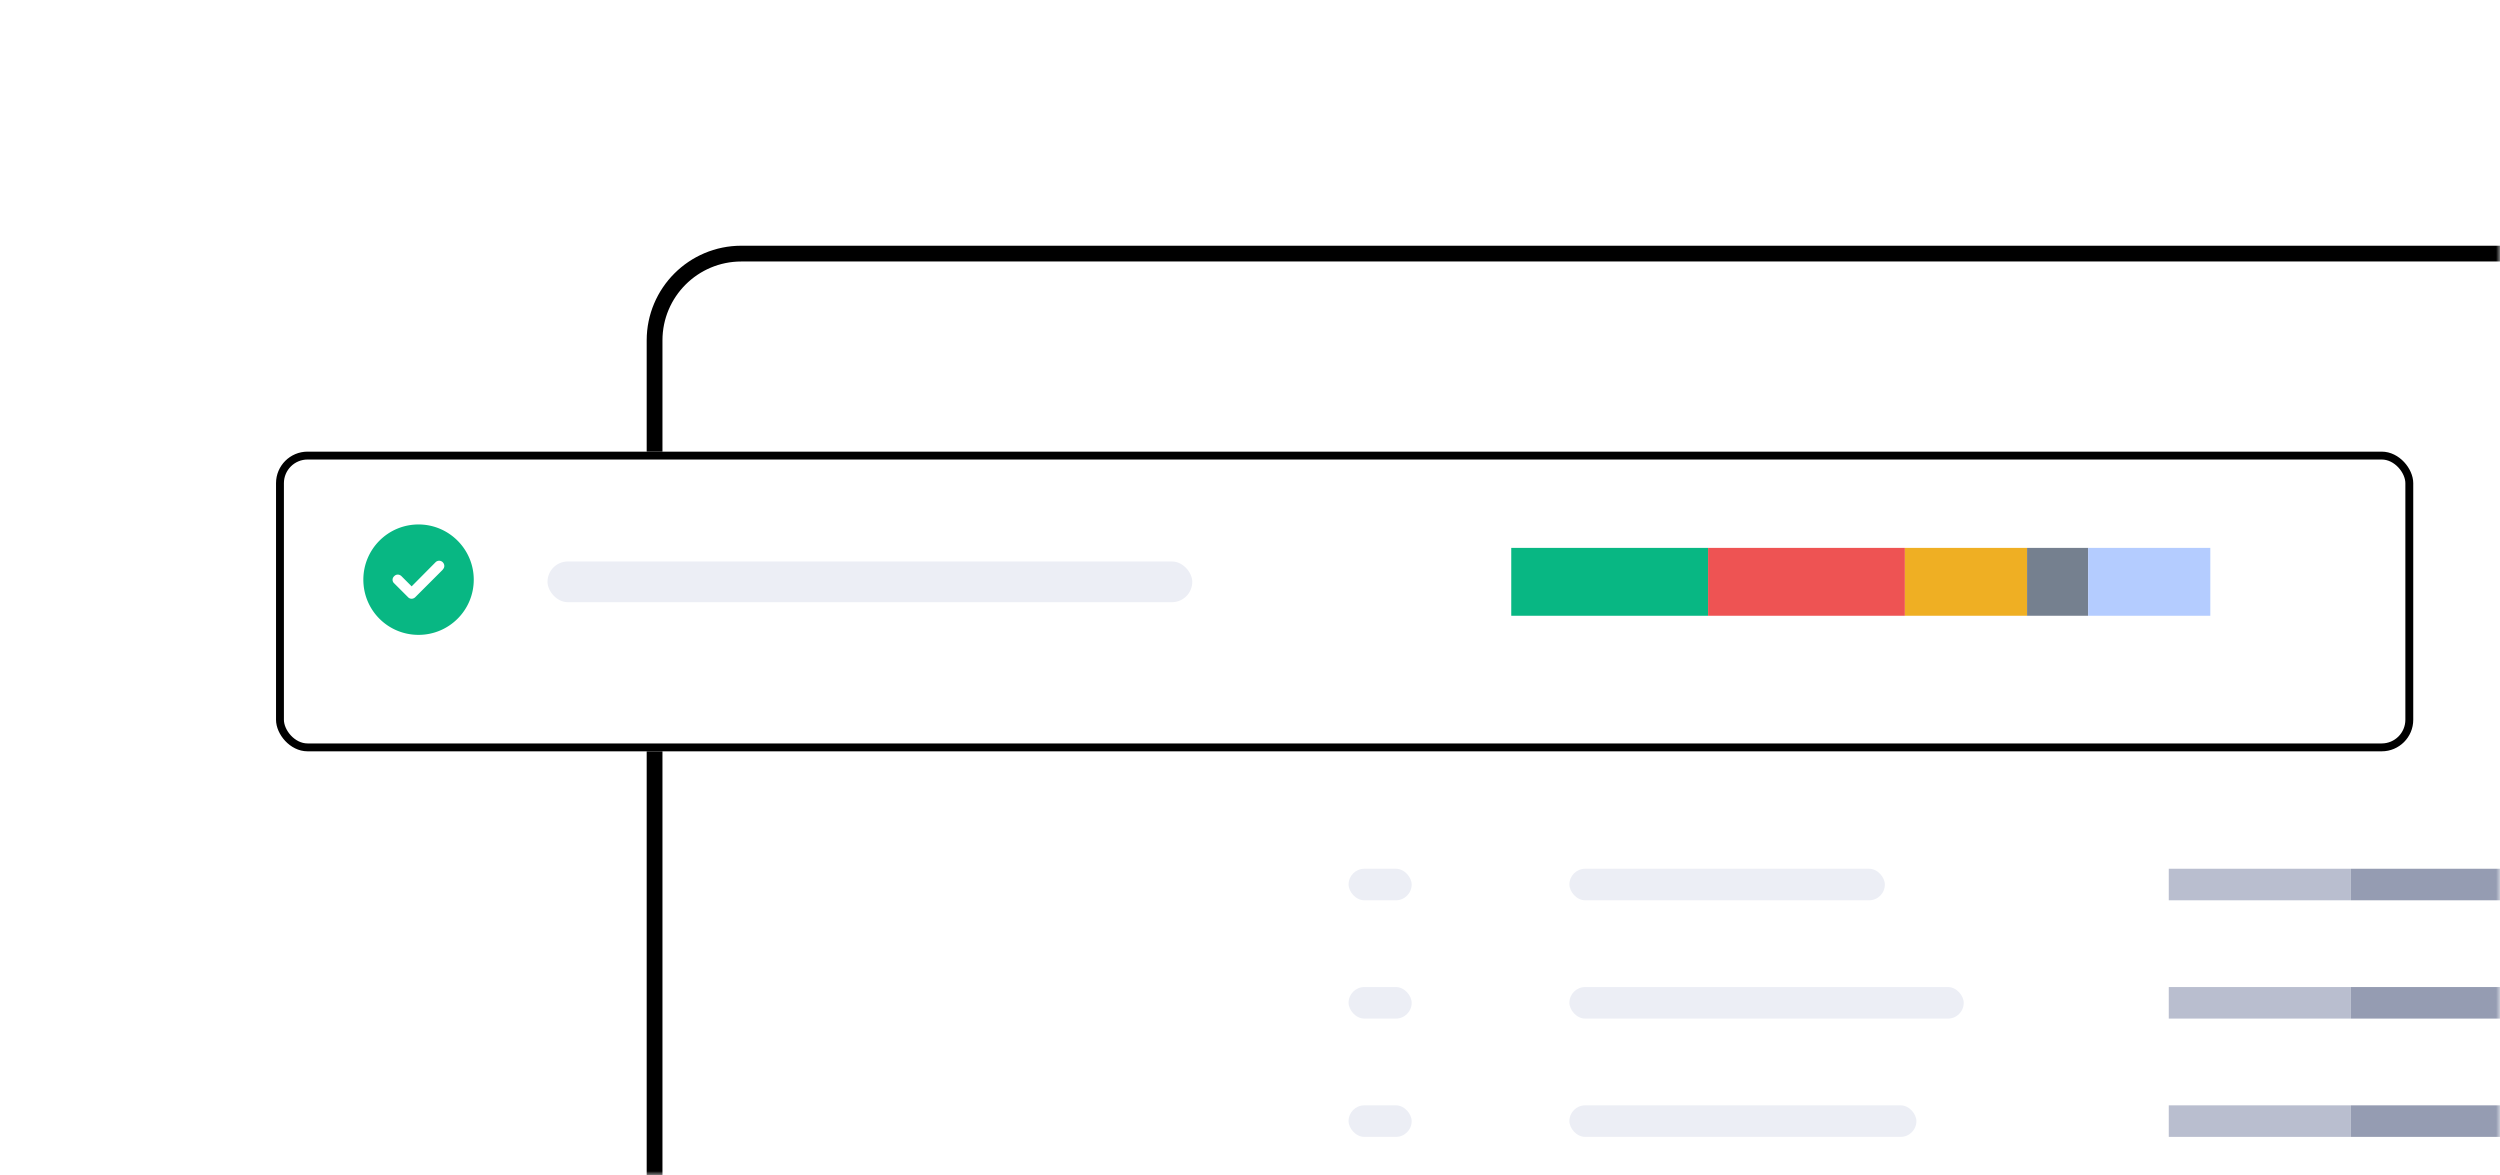 <svg width="317" height="149" viewBox="0 0 317 149" fill="none" xmlns="http://www.w3.org/2000/svg">
    <mask id="yc926fueca" style="mask-type:alpha" maskUnits="userSpaceOnUse" x="0" y="0" width="317" height="150">
        <path fill="#D9D9D9" d="M0 .843h317V149H0z"/>
    </mask>
    <g mask="url(#yc926fueca)">
        <rect x="83" y="32.157" width="760" height="306" rx="11.004" fill="#fff" stroke="#000" stroke-width="2"/>
        <path fill="#B9BECF" d="M275 110.157h23.087v4H275z"/>
        <path fill="#959CB2" d="M298.087 110.157h23.087v4h-23.087z"/>
        <rect x="199" y="110.157" width="40" height="4" rx="2" fill="#ECEEF5"/>
        <rect x="171" y="110.157" width="8" height="4" rx="2" fill="#ECEEF5"/>
        <path fill="#B9BECF" d="M275 125.157h23.087v4H275z"/>
        <path fill="#959CB2" d="M298.087 125.157h23.087v4h-23.087z"/>
        <rect x="199" y="125.157" width="50" height="4" rx="2" fill="#ECEEF5"/>
        <rect x="171" y="125.157" width="8" height="4" rx="2" fill="#ECEEF5"/>
        <path fill="#B9BECF" d="M275 140.157h23.087v4H275z"/>
        <path fill="#959CB2" d="M298.087 140.157h23.087v4h-23.087z"/>
        <rect x="199" y="140.157" width="44" height="4" rx="2" fill="#ECEEF5"/>
        <rect x="171" y="140.157" width="8" height="4" rx="2" fill="#ECEEF5"/>
        <g filter="url(#584ozaikqb)">
            <rect x="35" y="56" width="271" height="38" rx="4" fill="#fff"/>
            <rect x="35.5" y="56.5" width="270" height="37" rx="3.5" stroke="#000"/>
        </g>
        <path fill="#08B783" d="M191.627 69.472h24.957v8.606h-24.957z"/>
        <path fill="#EE5353" d="M216.584 69.472h24.957v8.606h-24.957z"/>
        <path fill="#EFAF23" d="M241.541 69.472h15.491v8.606h-15.491z"/>
        <path fill="#75808F" d="M257.032 69.472h7.745v8.606h-7.745z"/>
        <path fill="#B4CCFF" d="M264.777 69.472h15.491v8.606h-15.491z"/>
        <path d="M53.072 80.501c3.856 0 7-3.117 7-7 0-3.855-3.144-7-7-7-3.883 0-7 3.145-7 7 0 3.883 3.117 7 7 7zm3.09-8.285-3.5 3.5c-.273.274-.683.274-.93 0l-1.75-1.75a.599.599 0 0 1 0-.902c.247-.273.657-.273.93 0l1.285 1.285 3.035-3.062a.644.644 0 0 1 .903 0c.273.273.273.683 0 .93h.027z" fill="#08B783"/>
        <rect x="69.424" y="71.194" width="81.756" height="5.164" rx="2.582" fill="#ECEEF5"/>
    </g>
    <defs>
        <filter id="584ozaikqb" x="32.464" y="54.732" width="276.071" height="43.071" filterUnits="userSpaceOnUse" color-interpolation-filters="sRGB">
            <feFlood flood-opacity="0" result="BackgroundImageFix"/>
            <feColorMatrix in="SourceAlpha" values="0 0 0 0 0 0 0 0 0 0 0 0 0 0 0 0 0 0 127 0" result="hardAlpha"/>
            <feOffset dy="1.268"/>
            <feGaussianBlur stdDeviation="1.268"/>
            <feColorMatrix values="0 0 0 0 0.765 0 0 0 0 0.78 0 0 0 0 0.816 0 0 0 0.1 0"/>
            <feBlend in2="BackgroundImageFix" result="effect1_dropShadow_713_42381"/>
            <feBlend in="SourceGraphic" in2="effect1_dropShadow_713_42381" result="shape"/>
        </filter>
    </defs>
</svg>
